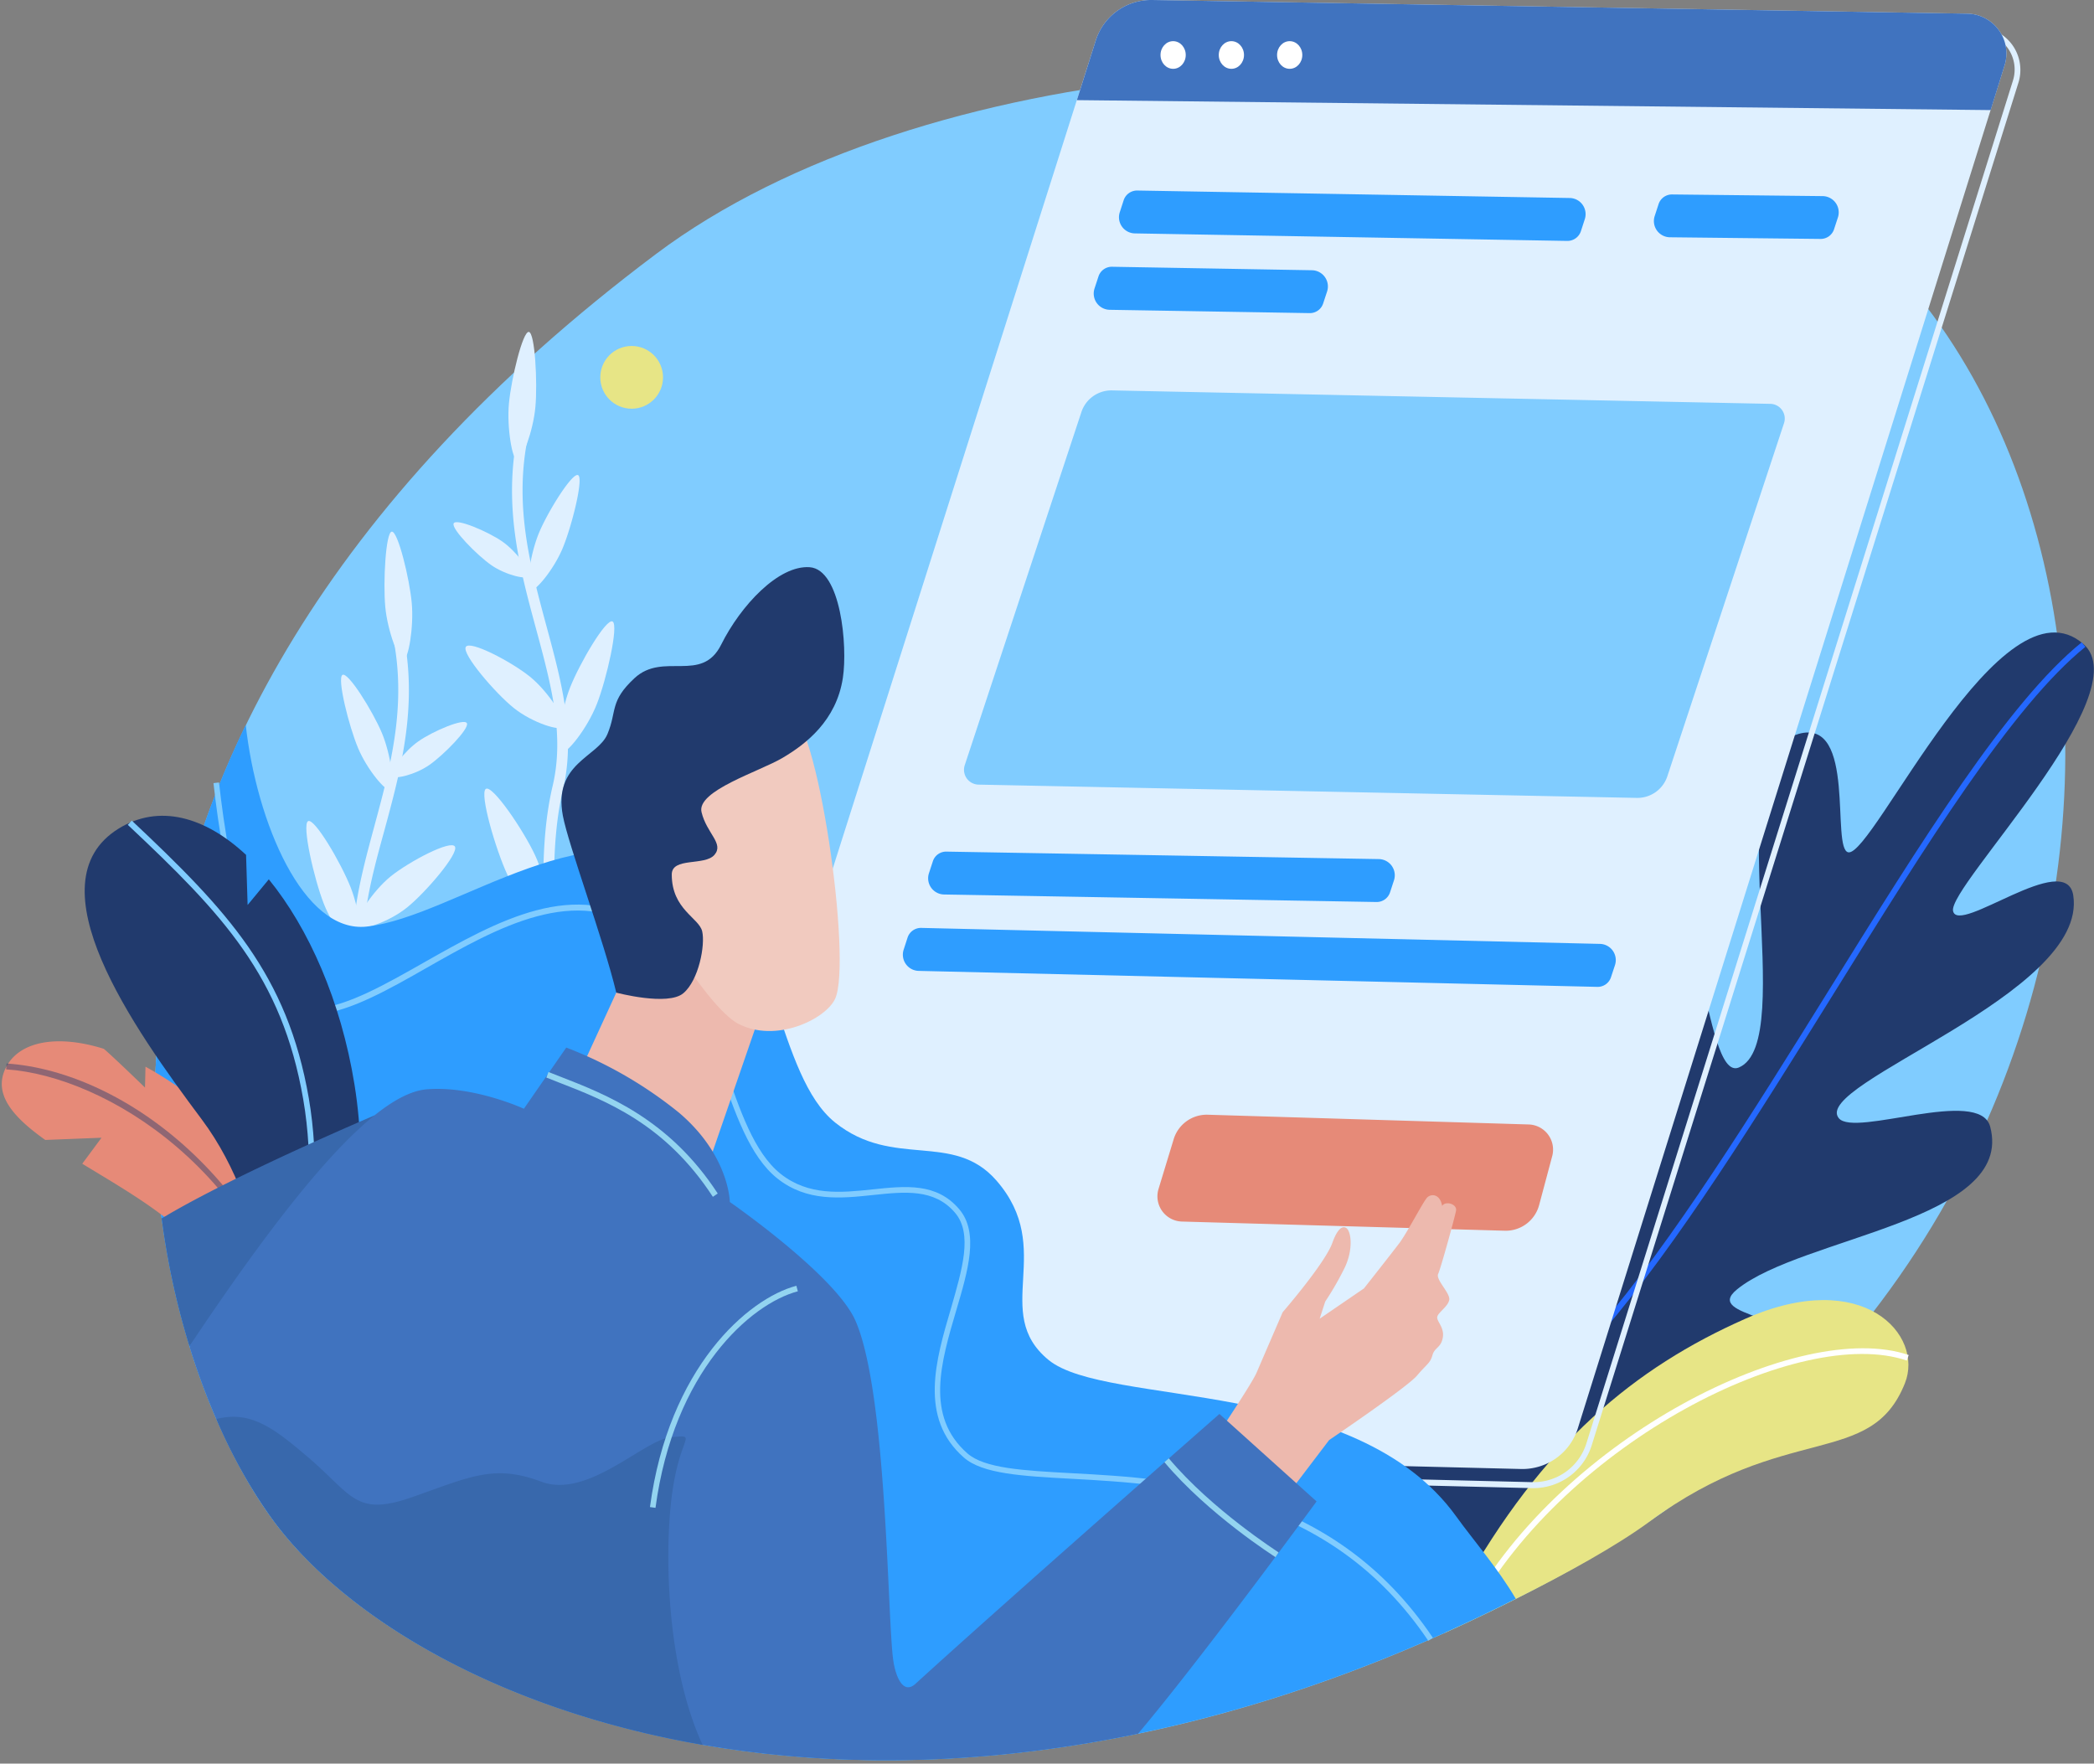 <svg xmlns="http://www.w3.org/2000/svg" viewBox="0 0 378.52 318.79"><rect x="0" y="0" width="378.52" height="318.79" fill="#808080" stroke="none"/><defs><style>.cls-1{isolation:isolate}.cls-2{fill:#80ccff}.cls-3{fill:#dff0ff}.cls-4{fill:#fff}.cls-5{fill:#213a6d}.cls-6{fill:#e7e586}.cls-7{fill:#2468ff}.cls-8{fill:#4073bf}.cls-9{fill:#2e9dff}.cls-10{fill:#e68a78}.cls-11{opacity:.44;mix-blend-mode:overlay}.cls-12{fill:#edb9ae}.cls-13{fill:#f1cabf}.cls-14{fill:#3868ac}.cls-15{fill:#93d4f0}</style></defs><title>organizer_step_1</title><g class="cls-1"><g id="Layer_3" data-name="Layer 3"><path class="cls-2" d="M118.59 45.91C166.33 10.09 258 3.42 310.33 25.54c84.84 35.82 92 193.84-28.1 259.16-112.19 61-205.78 27-232.94-10-25.12-34.32-51.62-138.06 69.3-228.79z"/><path class="cls-3" d="M97.79 287.7a.79.79 0 0 1-.39-.11 1.3 1.3 0 0 1-.49-1.56c5.1-14.14 10.64-66.08 8.25-77.18l-.32-1.47c-2.93-13.45-9.77-44.94-4.94-65.32 2.18-9.23-.31-18.43-2.94-28.17-3.26-12-6.63-24.47-2.47-39.22a.92.92 0 0 1 1.22-.73 1.26 1.26 0 0 1 .59 1.5c-4 14-.68 26 2.47 37.7 2.74 10.1 5.32 19.64 3 29.58-4.68 19.75 2.06 50.79 5 64.05l.32 1.47c2.52 11.69-3 63.94-8.35 78.75a1 1 0 0 1-.95.71z"/><path class="cls-3" d="M96.78 73.57c-.4 4.39-2.44 9.75-3.31 9.63S91.59 77.29 92 72.9s2.49-13.05 3.6-12.9 1.58 9.19 1.18 13.57zm11.11 53.69c-1.75 4.46-5.54 9.21-6.41 8.68s-.21-7.13 1.54-11.59 6.59-12.69 7.72-12-1.1 10.45-2.85 14.91z"/><path class="cls-3" d="M95.81 122.33c3.36 2.72 6.68 8 6.15 9s-5.76-.67-9.12-3.38-9.34-9.7-8.65-11 8.26 2.66 11.62 5.38zm-3.52 96.31c4.63 5.75 12.53 10.61 13.67 9.22s-2.76-11.17-7.39-16.92-15.65-15.3-17.11-13.51c-1.32 1.57 6.2 15.46 10.83 21.21zm.71-28.48c3.7 4.21 9.88 7.6 10.71 6.49s-2.41-8.44-6.12-12.65-12.41-11.07-13.47-9.63c-.96 1.29 5.18 11.63 8.88 15.79zm-1.27-32.01c2.13 4.57 6.43 9.26 7.33 8.62s-.21-7.59-2.33-12.16-7.76-12.86-8.92-12 1.79 10.96 3.92 15.54z"/><path class="cls-3" d="M106.79 182.08c-2.83 4.51-4.86 11.74-4 12.59s6.06-3.38 8.89-7.88 7.22-14.86 6.07-15.95-8.13 6.74-10.96 11.24zm-4.2-24.49c-2.55 4.06-4.37 10.57-3.57 11.33s5.45-3 8-7.1 6.5-13.37 5.47-14.35-7.36 6.06-9.9 10.12zm-11.8-59.71c2.57 1.79 5.23 5.44 4.88 6.22s-4.26-.14-6.84-1.93-7.26-6.55-6.83-7.55 6.21 1.47 8.79 3.26z"/><path class="cls-3" d="M101.69 99.14c-1.65 3.94-5.13 8.06-5.9 7.57s0-6.38 1.61-10.31 6.13-11.14 7.12-10.5-1.18 9.31-2.83 13.24zM61.62 272.28c-1-12.25-1.3-23-.35-27.34l.32-1.47c2.92-13.45 9.76-44.94 4.93-65.32-2.18-9.23.31-18.43 3-28.17 3.25-12 6.62-24.47 2.46-39.22a.91.91 0 0 0-1.21-.73 1.25 1.25 0 0 0-.59 1.5c3.94 14 .68 26-2.48 37.7-2.73 10.1-5.32 19.64-3 29.58 4.68 19.75-2.07 50.79-4.95 64.05l-.32 1.47c-1 4.43-.76 14.67.15 26.5a20.55 20.55 0 0 0 2.04 1.45z"/><path class="cls-3" d="M69.64 109.66c.4 4.39 2.45 9.75 3.31 9.63s1.88-5.91 1.48-10.3-2.5-13-3.61-12.89-1.58 9.18-1.18 13.56zm-11.11 53.69c1.75 4.46 5.54 9.21 6.41 8.68s.21-7.13-1.54-11.59-6.59-12.69-7.72-12 1.1 10.45 2.85 14.91z"/><path class="cls-3" d="M70.62 158.42c-3.36 2.72-6.69 8-6.15 9s5.75-.67 9.11-3.38 9.35-9.7 8.66-11-8.24 2.66-11.62 5.38zm3.51 96.31c-4.63 5.75-12.53 10.61-13.66 9.27s2.75-11.17 7.38-16.92S83.51 231.73 85 233.52c1.28 1.61-6.24 15.48-10.87 21.21zm-.71-28.48c-3.71 4.21-9.89 7.6-10.72 6.49s2.41-8.44 6.12-12.65S81.23 209 82.3 210.46s-5.18 11.54-8.88 15.79zm1.27-32.01c-2.13 4.57-6.43 9.26-7.33 8.62s.21-7.59 2.34-12.16 7.75-12.86 8.91-12-1.79 10.96-3.92 15.54z"/><path class="cls-3" d="M59.63 218.17c2.83 4.51 4.86 11.75 4 12.59s-6.06-3.38-8.88-7.88-7.25-14.88-6.11-15.95 8.17 6.74 10.99 11.24zm4.2-24.49c2.55 4.06 4.37 10.57 3.58 11.33s-5.46-3-8-7.09-6.5-13.38-5.47-14.36 7.35 6.06 9.89 10.12zM75.64 134c-2.58 1.79-5.24 5.44-4.89 6.22s4.26-.14 6.84-1.93 7.26-6.55 6.81-7.55-6.18 1.44-8.76 3.26z"/><path class="cls-3" d="M64.73 135.23c1.65 3.94 5.13 8.06 5.9 7.57s.05-6.38-1.6-10.31S62.9 121.36 61.9 122s1.18 9.3 2.83 13.23z"/><path class="cls-4" d="M295.88 144.23l-119-2.4a2.68 2.68 0 0 1-2.49-3.51l21.09-63.84a5.71 5.71 0 0 1 5.52-3.91L320 73a2.66 2.66 0 0 1 2.48 3.51l-21.09 63.83a5.7 5.7 0 0 1-5.51 3.89z"/><path class="cls-5" d="M248.44 279.93c-4.67-39.1 19.6-80.76 26.81-84 9.22-4.1 7.58 32.52 15.45 28.69s-8.61-55.38 6-64.15c10.95-6.59 11 35.24 17.61 32.5 11.1-4.63-4.39-56 10.82-60.31 10.53-2.95 5.78 20.93 9 21.41 4.5.68 27.71-50.63 42.5-37.63 10.15 8.92-24.47 43.73-23.59 48.22s20.43-11.21 21.73-2.81c2.77 17.89-47.48 34.08-42.38 40.28 2.89 3.52 25.42-5.72 27.36 1.52 4.55 17-34.06 19.92-45.74 29.41-6.45 5.24 13 4.31 11.77 12.72-2.11 14.42-39.29 32.07-45.88 34.27s-31.46-.12-31.46-.12z"/><path class="cls-6" d="M261.2 295.14c-2.2-2.68 1.17-4.59 2.85-7.62 14.85-26.7 31.48-40.3 51.43-49.13 21.33-9.43 32.34 2.93 28.86 11.65-6.18 15.5-21.49 6.83-46.15 25-12.27 9.04-36.99 20.1-36.99 20.1z"/><path class="cls-7" d="M289.66 240.79l-.8-.68c13.66-16 27.9-38.87 41.66-61 16.71-26.89 32.5-52.29 45.78-63l.66.82c-13.14 10.6-28.88 35.93-45.54 62.75-13.79 22.15-28.05 45.09-41.76 61.11z"/><path class="cls-4" d="M266.28 291.45l-.92-.51c17.08-31.17 60.05-52.69 79.66-46l-.34 1c-19.25-6.57-61.53 14.73-78.4 45.51z"/><path class="cls-3" d="M285.22 258.17l77.14-246.36a7.2 7.2 0 0 0-6.74-9.34L208.26 0a10.49 10.49 0 0 0-10.18 7.3l-77.89 245.22a7.2 7.2 0 0 0 6.68 9.37l148.07 3.65a10.5 10.5 0 0 0 10.28-7.37z"/><path class="cls-3" d="M277.21 269h-.27l-148.07-3.64v-1.06L277 267.92h.24a10 10 0 0 0 9.52-7l77.11-246.36a6.66 6.66 0 0 0-6.25-8.65v-1a7.73 7.73 0 0 1 7.25 10l-77.14 246.33a11.06 11.06 0 0 1-10.52 7.76z"/><path class="cls-8" d="M355.62 2.47L208.26 0a10.49 10.49 0 0 0-10.18 7.3l-3.42 10.8 165.18 1.8 2.52-8.09a7.2 7.2 0 0 0-6.74-9.34z"/><path class="cls-9" d="M283.31 43.55l-78.16-1.36a2.92 2.92 0 0 1-2.73-3.84l.7-2.16a2.55 2.55 0 0 1 2.46-1.75l78.16 1.35a2.92 2.92 0 0 1 2.73 3.84l-.7 2.16a2.57 2.57 0 0 1-2.46 1.76zM236.74 56.6l-36.15-.6a2.94 2.94 0 0 1-2.74-3.85l.71-2.16a2.53 2.53 0 0 1 2.44-1.77l36.15.63a2.93 2.93 0 0 1 2.74 3.84l-.71 2.16a2.53 2.53 0 0 1-2.44 1.75zm92.34-13.41l-27.22-.3a2.93 2.93 0 0 1-2.75-3.84l.7-2.15a2.54 2.54 0 0 1 2.44-1.75l27.22.3a2.94 2.94 0 0 1 2.76 3.85l-.7 2.14a2.54 2.54 0 0 1-2.45 1.75zm-80.26 119.86l-78.16-1.36a2.93 2.93 0 0 1-2.74-3.84l.71-2.17a2.52 2.52 0 0 1 2.45-1.74l78.16 1.35a2.93 2.93 0 0 1 2.74 3.84l-.71 2.17a2.54 2.54 0 0 1-2.45 1.75zm39.93 15.34l-122.68-2.89a2.93 2.93 0 0 1-2.72-3.84l.71-2.19a2.54 2.54 0 0 1 2.46-1.74l122.68 2.89a2.93 2.93 0 0 1 2.73 3.84l-.72 2.18a2.53 2.53 0 0 1-2.46 1.75z"/><path class="cls-2" d="M295.88 144.23l-119-2.4a2.68 2.68 0 0 1-2.49-3.51l21.09-63.84a5.71 5.71 0 0 1 5.52-3.91L320 73a2.66 2.66 0 0 1 2.48 3.51l-21.09 63.83a5.7 5.7 0 0 1-5.51 3.89z"/><path class="cls-10" d="M272.05 222.47l-58.4-1.66a4.56 4.56 0 0 1-4.23-5.89l2.74-9a6.25 6.25 0 0 1 6.16-4.42l58 1.76a4.55 4.55 0 0 1 4.26 5.74l-2.36 8.83a6.25 6.25 0 0 1-6.17 4.64z"/><ellipse class="cls-4" cx="212.06" cy="9.94" rx="2.28" ry="2.5"/><ellipse class="cls-4" cx="222.59" cy="9.94" rx="2.28" ry="2.5"/><ellipse class="cls-4" cx="233.13" cy="9.94" rx="2.28" ry="2.5"/><path class="cls-9" d="M274 289c-3.33-5.66-7.72-10.64-10.74-14.85-18.26-25.41-63.26-19.72-73.73-28.33s1.4-20-9.4-32.41c-7.83-9-18.62-2.06-29.16-10.49s-10.63-34.66-23.97-44.43c-19.41-14.26-44.56 7.25-60.71 9-11.47 1.27-19.92-18.85-21.87-36.46C13.88 194 31.91 250.94 49.29 274.66 75.78 310.83 165.49 344 274 289z"/><path class="cls-2" d="M258.18 296.59c-18-26.73-45.94-28.26-64.45-29.28-9-.49-16.13-.88-19.51-3.85-8.16-7.16-5.06-17.67-2.32-26.94 2-7 4-13.5.72-17.32-3.73-4.36-9.08-3.79-14.75-3.19-5.89.62-12 1.27-17.37-3-5-4-7.7-11.9-10.51-20.22-3.18-9.39-6.46-19.09-13.41-24.2-12.32-9.06-26.7-.89-39.39 6.32-7 4-13.69 7.77-19.47 8.42-5.4.6-9.88-4.09-13.39-13.92-3.17-8.87-4.87-20-5.74-27.85l1-.12c.86 7.76 2.54 18.84 5.68 27.62 3.32 9.31 7.46 13.76 12.29 13.22 5.55-.62 12.11-4.34 19.06-8.29 13-7.36 27.66-15.71 40.54-6.25 7.22 5.31 10.55 15.17 13.77 24.71 2.77 8.18 5.38 15.9 10.18 19.74 5.05 4 10.92 3.41 16.6 2.81 6-.63 11.57-1.23 15.66 3.55 3.64 4.26 1.63 11.08-.51 18.3-2.78 9.41-5.65 19.14 2 25.86 3.11 2.73 10.07 3.11 18.88 3.59 18.72 1 47 2.57 65.27 29.75z"/><path class="cls-10" d="M39.19 202.17a63.36 63.36 0 0 0-12.89-9.35l-.09 3.77s-5.65-5.48-7.44-7c-8.45-2.65-15.16-1.34-17.59 3.17-2.62 4.86 1.06 9.08 7 13.3l10.17-.4-3.48 4.7c6.17 3.76 13 7.68 17.93 12.2 7.16 6.62 22.71 24 22.71 24s.91-28.48-16.32-44.39z"/><path class="cls-5" d="M64.08 196.05c-2.44-15.12-8.3-28.29-15.49-37.1l-3.83 4.64-.28-9.06c-7.43-6.93-15.77-9.27-23.07-4.73-15.81 9.83 2.68 36 15.06 52.55 12.77 17.05 13.11 41.7 13.11 41.7l3.62 3.17s16.15-18.49 10.88-51.17z"/><g class="cls-11"><path class="cls-5" d="M55 246.7c-7.37-34.84-35.94-52.2-53.88-53.4l.07-1.06c21.63 1.45 48.05 22.13 54.84 54.24z"/></g><path class="cls-2" d="M52.1 246l-1-.31c.08-.25 7.56-24.79 3.71-47S40.27 165.24 23.1 149.1l.72-.77c17.33 16.3 28.13 27.8 32 50.18S52.18 245.72 52.1 246z"/><path class="cls-12" d="M232.47 270.56l7.79-10.25s14.07-9.51 15.88-11.65 2.39-2.23 2.79-3.68 1.52-1.3 1.87-3.15-1.1-2.94-1-3.75 1.94-1.87 2.17-3.1-2.49-3.65-2-4.71 3-10.19 3.23-11.42-1.94-1.83-2.51-.86c-.4-2.24-2-2.22-2.7-1.53s-3.63 6.39-5.06 8.28-6.38 8.16-6.38 8.16l-8 5.47 1-3.09a55 55 0 0 0 3.46-6c1.65-3.32 1.28-6.77.3-7.33s-1.89 1.08-2.45 2.67c-1.29 3.68-9 12.58-9 12.58s-3.8 8.8-4.71 10.92-7.8 12.35-7.8 12.35zm-127.19-77.8l12.61-27.46 19.67 17.56-10.54 30.55-21.74-20.65z"/><path class="cls-13" d="M133.34 185c6.93 3.69 16-.84 17.63-4.48 3.09-6.76-3.19-51.36-8.48-52.06s-26 10.54-27.06 22.12 12.64 31.58 17.91 34.42z"/><path class="cls-5" d="M111.4 179.43c-2.29-9.56-8.67-26.68-9.66-32-1.76-9.48 6.32-10.56 8.07-14.75s.35-5.88 4.88-10.09c5.19-4.83 12.15 1 15.67-6.06s10.36-14.4 16-14 6.88 14.25 6 20c-1.18 7.77-6.72 12-10.93 14.48s-15.54 5.93-14.62 9.79 4.1 5.66 2.34 7.72-7.72.36-7.72 3.56c0 6.32 4.93 7.82 5.5 10.27s-.6 8.82-3.41 11.19-12.12-.11-12.12-.11z"/><path class="cls-14" d="M29.22 220.25a141.32 141.32 0 0 0 5 23.05h.07l33.5-41.72s-25.6 10.84-38.57 18.67z"/><path class="cls-8" d="M165.47 304.38c-2.21 2-3.57-1.28-4-4.25-1.08-7.59-1.1-48.44-6.85-61.43-3.64-8.23-22.69-21.42-22.69-21.42s-.09-8.44-9.22-16.17a75.09 75.09 0 0 0-20.35-11.75l-7.66 11.06s-9.13-4.21-17.56-3.51-21.77 14.75-42.84 46.35v.27c4.06 13.07 9.55 23.72 15 31.13 20.7 28.23 79.84 54.64 156.41 38.74 11.18-13.2 32.28-42 32.28-42l-17.56-15.81s-38.17 33.48-54.96 48.79z"/><path class="cls-14" d="M121.42 270.56c1.42-11.33 4.9-11.14 0-10.79S106.3 271 97.87 267.84s-12.64-1-23.17 2.72-10.89-.26-19.17-7.28c-6-5.11-10.24-8.36-16.41-6.77a94.64 94.64 0 0 0 10.17 18.15c12.81 17.49 40.4 34.28 77.71 40.74-6.26-13.53-7-33.51-5.58-44.84z"/><path class="cls-15" d="M230.56 281.47c-.12-.08-12.15-7.72-20.08-17.17l.8-.68c7.83 9.33 19.72 16.88 19.84 17zm-101.7-65.13c-8.59-13.19-19.31-17.36-27.92-20.7l-2.18-.86.39-1 2.17.85c8.29 3.23 19.64 7.64 28.42 21.11zm-10.37 56.22l-1-.14c3.37-25.17 17.68-37.69 26.47-40l.26 1c-8.55 2.25-22.42 14.49-25.73 39.14z"/><circle class="cls-6" cx="114.18" cy="68.21" r="5.67"/></g></g></svg>